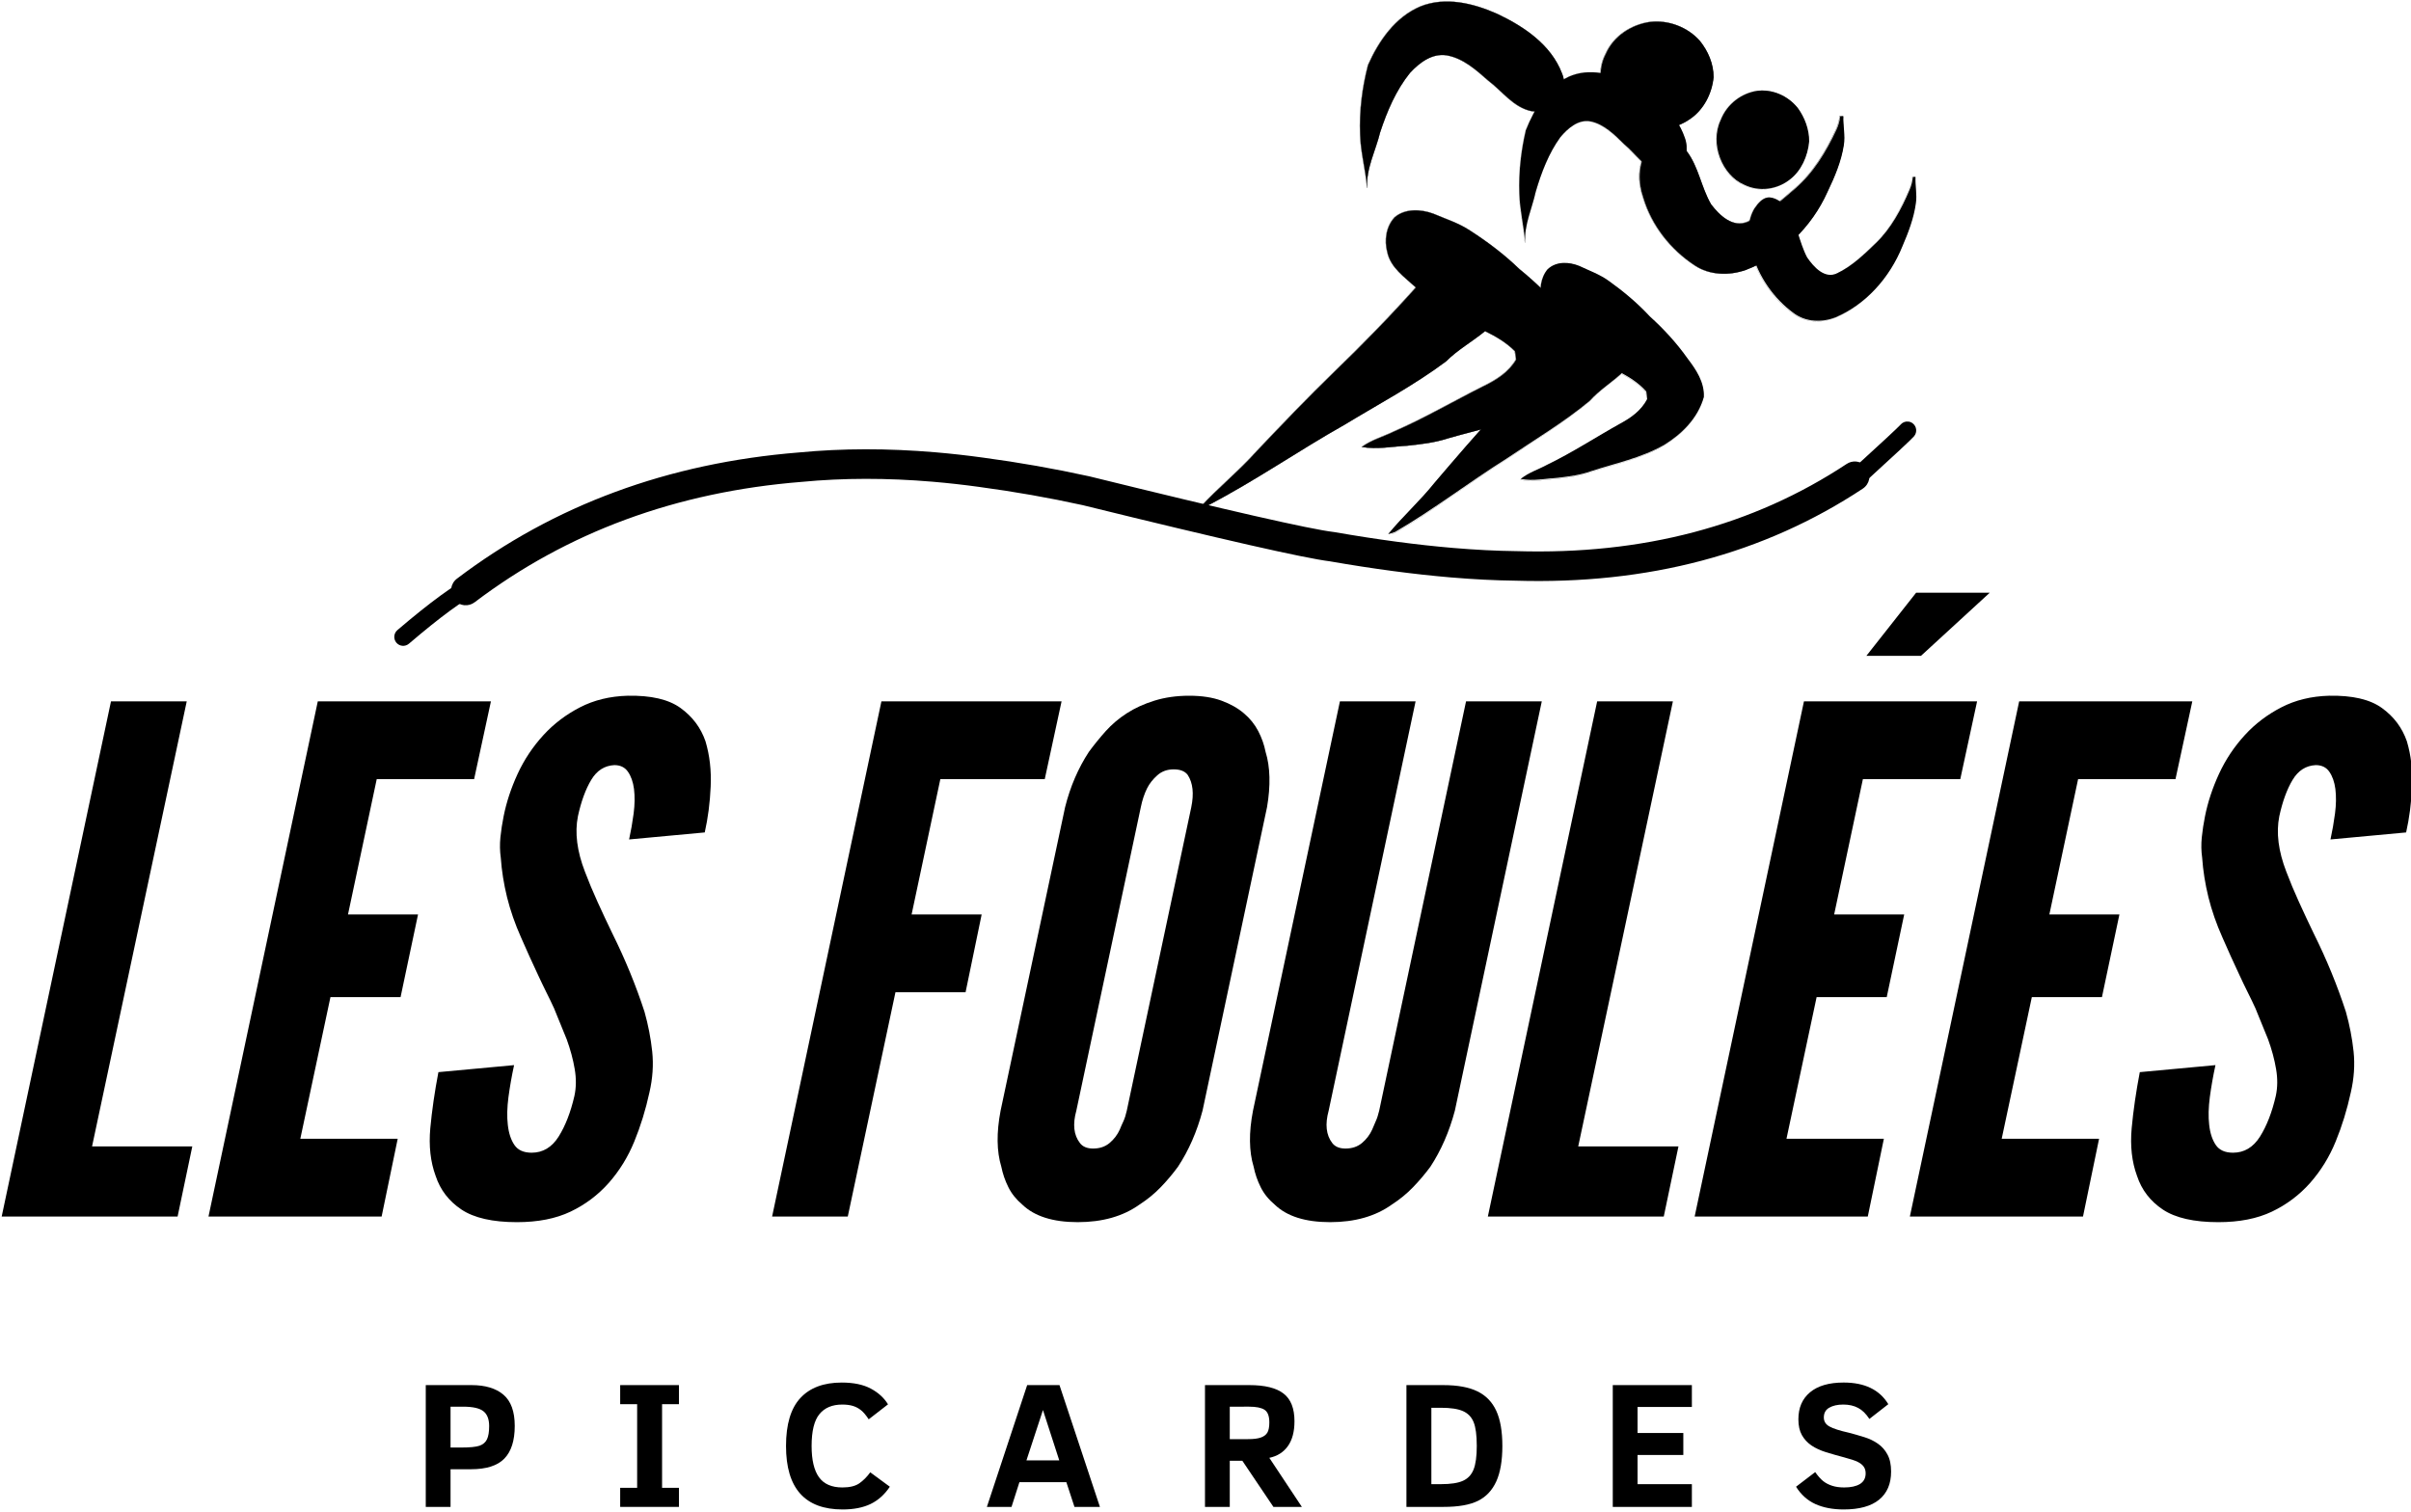 <?xml version="1.0" encoding="UTF-8" standalone="no"?>
<svg
   width="687"
   zoomAndPan="magnify"
   viewBox="0 0 515.25 323.25"
   height="431"
   preserveAspectRatio="xMidYMid"
   version="1.2"
   id="svg91"
   sodipodi:docname="logo noir(2).svg"
   inkscape:version="1.4.2 (ebf0e940d0, 2025-05-08)"
   xmlns:inkscape="http://www.inkscape.org/namespaces/inkscape"
   xmlns:sodipodi="http://sodipodi.sourceforge.net/DTD/sodipodi-0.dtd"
   xmlns="http://www.w3.org/2000/svg"
   xmlns:svg="http://www.w3.org/2000/svg">
  <sodipodi:namedview
     id="namedview91"
     pagecolor="#ffffff"
     bordercolor="#000000"
     borderopacity="0.25"
     inkscape:showpageshadow="2"
     inkscape:pageopacity="0.0"
     inkscape:pagecheckerboard="0"
     inkscape:deskcolor="#d1d1d1"
     inkscape:zoom="2.1574074"
     inkscape:cx="406.7382"
     inkscape:cy="412.76395"
     inkscape:window-width="2560"
     inkscape:window-height="1374"
     inkscape:window-x="1920"
     inkscape:window-y="29"
     inkscape:window-maximized="1"
     inkscape:current-layer="svg91" />
  <defs
     id="defs20">
    <clipPath
       id="9699e20bbb">
      <path
         d="m 480,264 h 45.336 v 36 H 480 Z m 0,0"
         id="path1" />
    </clipPath>
    <clipPath
       id="357d140291">
      <path
         d="m 481,265 h 44.336 v 35 H 481 Z m 0,0"
         id="path2" />
    </clipPath>
    <clipPath
       id="dc243eb8ca">
      <path
         d="M 387.336,284 H 471 v 65.309 h -83.664 z m 0,0"
         id="path3" />
    </clipPath>
    <clipPath
       id="ceddea1c0c">
      <path
         d="M 387.336,285 H 470 v 64.309 h -82.664 z m 0,0"
         id="path4" />
    </clipPath>
    <clipPath
       id="43c111f2ff">
      <path
         d="m 455,255.145 h 37 V 293 h -37 z m 0,0"
         id="path5" />
    </clipPath>
    <clipPath
       id="10b285edfa">
      <path
         d="m 504,278 h 36.738 v 32 H 504 Z m 0,0"
         id="path6" />
    </clipPath>
    <clipPath
       id="b57b2984af">
      <path
         d="M 427.488,296 H 496 v 58.895 h -68.512 z m 0,0"
         id="path7" />
    </clipPath>
    <clipPath
       id="25c4ee63d8">
      <path
         d="m 227,336 h 304 v 35 H 227 Z m 0,0"
         id="path8" />
    </clipPath>
    <clipPath
       id="5b2b496dd8">
      <path
         d="m 221.125,303.863 319.848,27.172 -6.348,74.73 -319.848,-27.172 z m 0,0"
         id="path9" />
    </clipPath>
    <clipPath
       id="5f73c7bc94">
      <path
         d="m 221.125,303.863 319.848,27.172 -6.348,74.73 -319.848,-27.172 z m 0,0"
         id="path10" />
    </clipPath>
    <clipPath
       id="c82667c838">
      <path
         d="m 221.125,303.863 319.848,27.172 -6.348,74.73 -319.848,-27.172 z m 0,0"
         id="path11" />
    </clipPath>
    <clipPath
       id="71b5bee86e">
      <path
         d="m 524,330 h 17 v 17 h -17 z m 0,0"
         id="path12" />
    </clipPath>
    <clipPath
       id="a5f68f00ef">
      <path
         d="m 221.125,303.863 319.848,27.172 -6.348,74.73 -319.848,-27.172 z m 0,0"
         id="path13" />
    </clipPath>
    <clipPath
       id="df51084f9c">
      <path
         d="m 221.125,303.863 319.848,27.172 -6.348,74.73 -319.848,-27.172 z m 0,0"
         id="path14" />
    </clipPath>
    <clipPath
       id="e33160c80b">
      <path
         d="m 221.125,303.863 319.848,27.172 -6.348,74.73 -319.848,-27.172 z m 0,0"
         id="path15" />
    </clipPath>
    <clipPath
       id="65f133249a">
      <path
         d="m 215,363 h 20 v 16 h -20 z m 0,0"
         id="path16" />
    </clipPath>
    <clipPath
       id="ed73342010">
      <path
         d="m 221.125,303.863 319.848,27.172 -6.348,74.73 -319.848,-27.172 z m 0,0"
         id="path17" />
    </clipPath>
    <clipPath
       id="cda9309fa4">
      <path
         d="m 221.125,303.863 319.848,27.172 -6.348,74.73 -319.848,-27.172 z m 0,0"
         id="path18" />
    </clipPath>
    <clipPath
       id="f903f741d6">
      <path
         d="m 221.125,303.863 319.848,27.172 -6.348,74.73 -319.848,-27.172 z m 0,0"
         id="path19" />
    </clipPath>
    <clipPath
       id="31afd1add6">
      <rect
         x="0"
         width="526"
         y="0"
         height="181"
         id="rect19" />
    </clipPath>
    <clipPath
       id="1e82c47499">
      <rect
         x="0"
         width="340"
         y="0"
         height="54"
         id="rect20" />
    </clipPath>
  </defs>
  <g
     id="7abd19259d"
     transform="translate(-130.954,-240.733)">
    <path
       style="fill:none;stroke:#000000;stroke-width:0.1;stroke-linecap:butt;stroke-linejoin:miter;stroke-miterlimit:10;stroke-opacity:1"
       d="m 108.419,50.724 c 10.118,-4.037 21.299,-1.265 30.867,2.969 10.675,5.024 21.585,12.322 25.965,23.781 1.966,4.673 0.675,10.128 -2.7,13.792 -2.656,2.274 -6.435,1.638 -9.619,1.316 -7.227,-1.55 -11.651,-7.978 -17.264,-12.191 -4.864,-4.278 -10.044,-8.922 -16.633,-10.106 -5.877,-0.965 -10.983,2.918 -14.747,6.955 -5.671,6.991 -9.252,15.394 -12.047,23.884 -1.812,7.401 -5.671,14.458 -5.209,22.268 -0.55,-7.203 -2.605,-14.216 -2.803,-21.456 -0.367,-9.331 0.814,-18.721 3.162,-27.745 4.299,-9.668 10.939,-19.24 21.028,-23.467 z m 0,0"
       transform="matrix(0.532,0,0,0.534,376.793,215.022)"
       id="path22" />
    <path
       style="fill:#000000;fill-opacity:1;fill-rule:nonzero;stroke:none"
       d="m 434.516,242.117 c 5.387,-2.156 11.34,-0.676 16.434,1.586 5.684,2.684 11.492,6.582 13.824,12.703 1.047,2.496 0.359,5.41 -1.438,7.367 -1.414,1.215 -3.426,0.875 -5.121,0.703 -3.848,-0.828 -6.203,-4.262 -9.191,-6.512 -2.59,-2.285 -5.348,-4.766 -8.855,-5.398 -3.129,-0.516 -5.848,1.559 -7.852,3.715 -3.02,3.734 -4.926,8.223 -6.414,12.758 -0.965,3.953 -3.02,7.723 -2.773,11.895 -0.293,-3.848 -1.387,-7.594 -1.492,-11.461 -0.195,-4.984 0.434,-10 1.684,-14.82 2.289,-5.164 5.824,-10.277 11.195,-12.535 z m 0,0"
       id="path23" />
    <path
       style="fill:none;stroke:#000000;stroke-width:0.1;stroke-linecap:butt;stroke-linejoin:miter;stroke-miterlimit:10;stroke-opacity:1"
       d="m 200.644,56.911 c 7.322,-0.848 15.026,2.026 19.935,7.54 3.338,4.103 5.576,9.273 5.539,14.611 -0.646,6.494 -3.911,12.914 -9.369,16.644 -6.427,4.556 -15.21,5.507 -22.444,2.347 C 183.557,93.973 177.298,80.137 182.823,69.687 185.934,62.579 193.095,57.957 200.644,56.911 Z m 0,0"
       transform="matrix(0.532,0,0,0.534,376.793,215.022)"
       id="path24" />
    <path
       style="fill:#000000;fill-opacity:1;fill-rule:nonzero;stroke:none"
       d="m 483.617,245.422 c 3.898,-0.453 8,1.082 10.613,4.027 1.777,2.191 2.969,4.953 2.949,7.805 -0.344,3.469 -2.082,6.898 -4.988,8.891 -3.422,2.434 -8.098,2.941 -11.949,1.254 -5.723,-2.18 -9.055,-9.57 -6.113,-15.152 1.656,-3.797 5.469,-6.266 9.488,-6.824 z m 0,0"
       id="path25" />
    <g
       clip-rule="nonzero"
       clip-path="url(#9699e20bbb)"
       id="g26">
      <path
         style="fill:none;stroke:#000000;stroke-width:0.1;stroke-linecap:butt;stroke-linejoin:miter;stroke-miterlimit:10;stroke-opacity:1"
         d="m 276.883,94.66 c 0.433,-0.022 0.873,-0.037 1.313,-0.022 -0.183,3.847 0.822,7.7 0.183,11.532 -1.02,6.596 -3.676,12.79 -6.552,18.765 -6.317,14.099 -18.269,25.741 -32.76,31.219 -6.655,2.347 -14.542,2.165 -20.536,-1.836 -9.692,-6.333 -17.323,-15.986 -20.654,-27.131 -2.113,-6.011 -2.186,-13.244 1.445,-18.699 1.812,-2.384 4.263,-5.053 7.542,-4.878 3.39,0.314 6.42,2.347 8.467,5.002 4.813,6.326 5.826,14.545 9.795,21.295 3.324,4.358 8.694,9.529 14.63,6.984 7.161,-3.028 13.185,-8.176 19.003,-13.222 7.359,-6.326 12.48,-14.779 16.567,-23.474 0.822,-1.748 1.394,-3.605 1.555,-5.536 z m 0,0"
         transform="matrix(0.532,0,0,0.534,376.793,215.022)"
         id="path26" />
    </g>
    <g
       clip-rule="nonzero"
       clip-path="url(#357d140291)"
       id="g27">
      <path
         style="fill:#000000;fill-opacity:1;fill-rule:nonzero;stroke:none"
         d="m 524.207,265.586 c 0.23,-0.012 0.465,-0.019 0.699,-0.012 -0.098,2.055 0.438,4.113 0.098,6.16 -0.543,3.523 -1.957,6.832 -3.488,10.023 -3.363,7.531 -9.727,13.75 -17.441,16.676 -3.543,1.254 -7.742,1.156 -10.934,-0.98 -5.16,-3.383 -9.223,-8.539 -10.996,-14.492 -1.125,-3.211 -1.164,-7.074 0.77,-9.988 0.965,-1.273 2.27,-2.699 4.016,-2.605 1.805,0.168 3.418,1.254 4.508,2.672 2.562,3.379 3.102,7.77 5.215,11.375 1.77,2.328 4.629,5.09 7.789,3.73 3.812,-1.617 7.02,-4.367 10.117,-7.062 3.918,-3.379 6.645,-7.895 8.82,-12.539 0.438,-0.934 0.742,-1.926 0.828,-2.957 z m 0,0"
         id="path27" />
    </g>
    <g
       clip-rule="nonzero"
       clip-path="url(#dc243eb8ca)"
       id="g28">
      <path
         style="fill:none;stroke:#000000;stroke-width:0.1;stroke-linecap:butt;stroke-linejoin:miter;stroke-miterlimit:10;stroke-opacity:1"
         d="m 98.081,135.093 c 4.255,-3.605 10.543,-3.254 15.496,-1.455 4.974,2.121 10.213,3.751 14.755,6.757 7.051,4.519 13.786,9.587 19.817,15.408 6.809,5.507 13.133,11.649 18.555,18.538 3.999,4.702 8.173,10.201 7.858,16.717 -2.949,9.492 -11.086,16.439 -19.553,21.083 -11.218,5.704 -23.742,7.971 -35.738,11.474 -5.187,1.675 -10.631,2.282 -16.024,2.867 -6.112,0.329 -12.253,1.587 -18.357,0.505 3.911,-2.845 8.65,-4.103 12.95,-6.209 12.341,-5.331 23.963,-12.169 35.995,-18.158 5.099,-2.464 10.088,-5.609 13.001,-10.633 -0.154,-1.104 -0.308,-2.201 -0.455,-3.305 -3.426,-3.466 -7.652,-5.945 -12.011,-8.044 -5.085,4.205 -10.947,7.401 -15.635,12.095 -12.847,9.565 -27.059,17.068 -40.749,25.346 -18.43,10.355 -35.863,22.429 -54.638,32.177 -1.093,0.388 -2.216,0.695 -3.36,0.914 7.205,-7.854 15.606,-14.545 22.708,-22.509 10.242,-10.735 20.492,-21.471 31.182,-31.767 11.284,-10.867 22.26,-22.056 32.723,-33.727 -4.41,-4.081 -10.11,-7.839 -11.453,-14.099 -1.277,-4.731 -0.521,-10.318 2.935,-13.975 z m 0,0"
         transform="matrix(0.532,0,0,0.534,376.793,215.022)"
         id="path28" />
    </g>
    <g
       clip-rule="nonzero"
       clip-path="url(#ceddea1c0c)"
       id="g29">
      <path
         style="fill:#000000;fill-opacity:1;fill-rule:nonzero;stroke:none"
         d="m 429.012,287.184 c 2.266,-1.926 5.613,-1.738 8.25,-0.777 2.648,1.133 5.438,2.004 7.855,3.609 3.754,2.414 7.34,5.121 10.551,8.23 3.625,2.941 6.992,6.223 9.879,9.902 2.129,2.512 4.352,5.449 4.184,8.93 -1.57,5.07 -5.902,8.781 -10.41,11.262 -5.973,3.047 -12.641,4.258 -19.027,6.129 -2.762,0.895 -5.66,1.219 -8.531,1.531 -3.254,0.176 -6.523,0.848 -9.773,0.27 2.082,-1.52 4.605,-2.191 6.895,-3.316 6.57,-2.848 12.758,-6.5 19.164,-9.699 2.715,-1.316 5.371,-2.996 6.922,-5.68 -0.082,-0.59 -0.164,-1.176 -0.242,-1.766 -1.824,-1.852 -4.074,-3.176 -6.395,-4.297 -2.707,2.246 -5.828,3.953 -8.324,6.461 -6.84,5.109 -14.406,9.117 -21.695,13.539 -9.812,5.531 -19.094,11.98 -29.09,17.188 -0.582,0.207 -1.18,0.371 -1.789,0.488 3.836,-4.195 8.309,-7.77 12.09,-12.023 5.453,-5.734 10.91,-11.469 16.602,-16.969 6.008,-5.805 11.852,-11.781 17.422,-18.016 -2.348,-2.18 -5.383,-4.188 -6.098,-7.531 -0.68,-2.527 -0.277,-5.512 1.562,-7.465 z m 0,0"
         id="path29" />
    </g>
    <g
       clip-rule="nonzero"
       clip-path="url(#43c111f2ff)"
       id="g30">
      <path
         style="fill:none;stroke:#000000;stroke-width:0.1;stroke-linecap:butt;stroke-linejoin:miter;stroke-miterlimit:10;stroke-opacity:1"
         d="m 181.264,52.745 c 18.442,-8.185 38.843,-2.566 56.29,6.025 19.471,10.166 39.349,24.977 47.346,48.2 3.574,9.484 1.224,20.56 -4.929,27.981 -4.847,4.596 -11.735,3.313 -17.545,2.663 -13.171,-3.134 -21.233,-16.175 -31.483,-24.701 -8.862,-8.688 -18.312,-18.091 -30.324,-20.495 -10.723,-1.981 -20.042,5.911 -26.913,14.096 -10.331,14.177 -16.859,31.213 -21.951,48.411 -3.313,15.006 -10.347,29.329 -9.499,45.163 -1.012,-14.6 -4.749,-28.826 -5.108,-43.506 -0.685,-18.919 1.485,-37.952 5.761,-56.255 7.834,-19.601 19.944,-39.024 38.354,-47.583 z m 0,0"
         transform="matrix(0.239,0,0,0.241,422.83,244.442)"
         id="path30" />
    </g>
    <path
       style="fill:#000000;fill-opacity:1;fill-rule:nonzero;stroke:none"
       d="m 466.215,257.129 c 4.414,-1.969 9.297,-0.617 13.473,1.449 4.66,2.445 9.418,6.008 11.332,11.594 0.855,2.281 0.293,4.945 -1.18,6.73 -1.16,1.105 -2.809,0.797 -4.199,0.641 -3.152,-0.754 -5.082,-3.891 -7.535,-5.941 -2.121,-2.09 -4.383,-4.352 -7.258,-4.93 -2.566,-0.477 -4.797,1.422 -6.441,3.391 -2.473,3.41 -4.035,7.508 -5.254,11.645 -0.793,3.609 -2.477,7.055 -2.273,10.863 -0.242,-3.512 -1.137,-6.934 -1.223,-10.465 -0.164,-4.551 0.355,-9.129 1.379,-13.531 1.875,-4.715 4.773,-9.387 9.18,-11.445 z m 0,0"
       id="path31" />
    <path
       style="fill:none;stroke:#000000;stroke-width:0.1;stroke-linecap:butt;stroke-linejoin:miter;stroke-miterlimit:10;stroke-opacity:1"
       d="m 349.448,65.299 c 13.35,-1.721 27.402,4.092 36.362,15.282 6.071,8.315 10.151,18.806 10.086,29.621 -1.175,13.171 -7.132,26.179 -17.071,33.746 -11.718,9.24 -27.745,11.173 -40.932,4.758 -19.601,-8.266 -31.009,-36.328 -20.939,-57.505 5.663,-14.421 18.736,-23.791 32.494,-25.903 z m 0,0"
       transform="matrix(0.239,0,0,0.241,422.83,244.442)"
       id="path32" />
    <path
       style="fill:#000000;fill-opacity:1;fill-rule:nonzero;stroke:none"
       d="m 506.469,260.148 c 3.195,-0.414 6.559,0.984 8.703,3.676 1.453,2 2.43,4.523 2.414,7.125 -0.281,3.168 -1.707,6.297 -4.086,8.117 -2.805,2.223 -6.641,2.688 -9.797,1.145 -4.691,-1.988 -7.422,-8.738 -5.012,-13.832 1.355,-3.469 4.484,-5.723 7.777,-6.23 z m 0,0"
       id="path33" />
    <g
       clip-rule="nonzero"
       clip-path="url(#10b285edfa)"
       id="g35">
      <path
         style="fill:none;stroke:#000000;stroke-width:0.1;stroke-linecap:butt;stroke-linejoin:miter;stroke-miterlimit:10;stroke-opacity:1"
         d="m 488.467,141.837 c 0.8,-0.049 1.583,-0.081 2.399,-0.065 -0.343,7.811 1.502,15.623 0.326,23.402 -1.844,13.365 -6.691,25.935 -11.93,38.034 -11.539,28.598 -33.327,52.195 -59.75,63.303 -12.126,4.758 -26.521,4.401 -37.456,-3.719 -17.675,-12.846 -31.58,-32.415 -37.668,-55.004 -3.835,-12.196 -3.982,-26.861 2.644,-37.92 3.313,-4.839 7.785,-10.247 13.758,-9.89 6.169,0.633 11.702,4.758 15.423,10.134 8.797,12.829 10.625,29.492 17.871,43.182 6.055,8.834 15.847,19.325 26.684,14.161 13.057,-6.139 24.04,-16.581 34.649,-26.812 13.416,-12.829 22.751,-29.962 30.21,-47.583 1.502,-3.54 2.546,-7.324 2.84,-11.222 z m 0,0"
         transform="matrix(0.239,0,0,0.241,422.83,244.442)"
         id="path34" />
      <path
         style="fill:#000000;fill-opacity:1;fill-rule:nonzero;stroke:none"
         d="m 539.742,278.559 c 0.191,-0.012 0.379,-0.019 0.574,-0.016 -0.082,1.879 0.359,3.758 0.078,5.629 -0.441,3.215 -1.602,6.238 -2.855,9.148 -2.762,6.879 -7.977,12.555 -14.301,15.227 -2.902,1.145 -6.348,1.059 -8.965,-0.895 -4.23,-3.09 -7.559,-7.797 -9.016,-13.23 -0.918,-2.934 -0.953,-6.461 0.633,-9.121 0.793,-1.164 1.863,-2.465 3.293,-2.379 1.477,0.152 2.801,1.145 3.691,2.438 2.105,3.086 2.543,7.094 4.277,10.387 1.449,2.125 3.793,4.648 6.387,3.406 3.125,-1.477 5.754,-3.988 8.293,-6.449 3.211,-3.086 5.445,-7.207 7.23,-11.445 0.359,-0.852 0.609,-1.762 0.68,-2.699 z m 0,0"
         id="path35" />
    </g>
    <g
       clip-rule="nonzero"
       clip-path="url(#b57b2984af)"
       id="g37">
      <path
         style="fill:none;stroke:#000000;stroke-width:0.1;stroke-linecap:butt;stroke-linejoin:miter;stroke-miterlimit:10;stroke-opacity:1"
         d="m 162.397,223.816 c 7.769,-7.308 19.226,-6.61 28.267,-2.956 9.058,4.287 18.622,7.6 26.896,13.706 12.861,9.159 25.15,19.439 36.15,31.229 12.42,11.173 23.942,23.629 33.833,37.595 7.295,9.533 14.917,20.69 14.33,33.892 -5.386,19.26 -20.221,33.324 -35.644,42.743 -20.482,11.579 -43.315,16.175 -65.185,23.272 -9.466,3.394 -19.389,4.628 -29.23,5.814 -11.147,0.666 -22.343,3.215 -33.474,1.023 7.132,-5.765 15.766,-8.331 23.616,-12.602 22.506,-10.799 43.707,-24.652 65.642,-36.799 9.286,-5.002 18.393,-11.384 23.714,-21.566 -0.294,-2.241 -0.571,-4.466 -0.832,-6.691 -6.251,-7.032 -13.954,-12.066 -21.902,-16.321 -9.27,8.526 -19.96,15.006 -28.512,24.522 -23.436,19.407 -49.354,34.607 -74.308,51.399 -33.604,20.998 -65.397,45.471 -99.654,65.235 -1.991,0.796 -4.031,1.413 -6.12,1.851 13.138,-15.931 28.463,-29.492 41.405,-45.634 18.687,-21.761 37.374,-43.539 56.861,-64.407 20.597,-22.037 40.606,-44.724 59.685,-68.402 -8.046,-8.266 -18.442,-15.883 -20.89,-28.566 -2.318,-9.598 -0.947,-20.933 5.353,-28.338 z m 0,0"
         transform="matrix(0.239,0,0,0.241,422.83,244.442)"
         id="path36" />
      <path
         style="fill:#000000;fill-opacity:1;fill-rule:nonzero;stroke:none"
         d="m 461.699,298.277 c 1.859,-1.758 4.602,-1.59 6.766,-0.711 2.168,1.031 4.457,1.828 6.438,3.297 3.078,2.203 6.02,4.676 8.652,7.512 2.973,2.688 5.73,5.684 8.098,9.043 1.746,2.293 3.57,4.977 3.43,8.152 -1.289,4.633 -4.84,8.016 -8.531,10.281 -4.902,2.785 -10.367,3.891 -15.602,5.598 -2.266,0.816 -4.641,1.113 -6.996,1.398 -2.668,0.16 -5.348,0.773 -8.012,0.246 1.707,-1.387 3.773,-2.004 5.652,-3.031 5.387,-2.598 10.461,-5.93 15.711,-8.852 2.223,-1.203 4.402,-2.738 5.676,-5.188 -0.07,-0.539 -0.137,-1.074 -0.199,-1.609 -1.496,-1.691 -3.34,-2.902 -5.242,-3.926 -2.219,2.051 -4.777,3.609 -6.824,5.898 -5.609,4.668 -11.812,8.324 -17.785,12.363 -8.043,5.051 -15.652,10.938 -23.852,15.691 -0.477,0.191 -0.965,0.34 -1.465,0.445 3.145,-3.832 6.812,-7.094 9.91,-10.977 4.473,-5.234 8.945,-10.473 13.609,-15.492 4.93,-5.301 9.719,-10.758 14.285,-16.453 -1.926,-1.988 -4.414,-3.82 -5,-6.871 -0.555,-2.309 -0.227,-5.035 1.281,-6.816 z m 0,0"
         id="path37" />
    </g>
    <g
       clip-rule="nonzero"
       clip-path="url(#25c4ee63d8)"
       id="g41">
      <g
         clip-rule="nonzero"
         clip-path="url(#5b2b496dd8)"
         id="g40">
        <g
           clip-rule="nonzero"
           clip-path="url(#5f73c7bc94)"
           id="g39">
          <g
             clip-rule="nonzero"
             clip-path="url(#c82667c838)"
             id="g38">
            <path
               style="fill:#000000;fill-opacity:1;fill-rule:nonzero;stroke:none"
               d="m 527.594,339.379 c -0.68,-0.059 -1.379,0.105 -1.992,0.512 -20.02,13.238 -43.551,19.453 -70.594,18.637 h -0.055 c -4.211,-0.051 -8.691,-0.277 -13.441,-0.68 -7.738,-0.656 -16.191,-1.785 -25.367,-3.383 -0.055,-0.008 -0.109,-0.016 -0.164,-0.023 -5.086,-0.609 -22.488,-4.574 -52.207,-11.895 l -0.078,-0.016 c -7.41,-1.629 -14.949,-2.957 -22.613,-3.984 -3.469,-0.48 -6.891,-0.859 -10.258,-1.148 -10.172,-0.863 -19.879,-0.852 -29.125,0.039 -27.961,2.25 -52.328,11.242 -73.098,26.98 -1.387,1.051 -1.664,3.035 -0.617,4.426 0.559,0.746 1.383,1.172 2.242,1.246 0.746,0.062 1.516,-0.141 2.16,-0.629 19.805,-15.008 43.094,-23.586 69.855,-25.73 l 0.051,-0.004 c 8.867,-0.852 18.199,-0.863 27.992,-0.031 3.262,0.277 6.574,0.648 9.938,1.109 l 0.012,0.004 c 7.496,1.004 14.867,2.301 22.113,3.895 h -0.004 c 29.801,7.336 47.41,11.34 52.824,12.004 h -0.012 c 9.316,1.621 17.926,2.766 25.824,3.438 4.887,0.414 9.5,0.648 13.844,0.699 h -0.008 c 28.367,0.852 53.113,-5.707 74.238,-19.676 1.449,-0.961 1.855,-2.922 0.898,-4.379 -0.551,-0.84 -1.434,-1.332 -2.359,-1.41 z m 0,0"
               id="path38" />
          </g>
        </g>
      </g>
    </g>
    <g
       clip-rule="nonzero"
       clip-path="url(#71b5bee86e)"
       id="g45">
      <g
         clip-rule="nonzero"
         clip-path="url(#a5f68f00ef)"
         id="g44">
        <g
           clip-rule="nonzero"
           clip-path="url(#df51084f9c)"
           id="g43">
          <g
             clip-rule="nonzero"
             clip-path="url(#e33160c80b)"
             id="g42">
            <path
               style="fill:#000000;fill-opacity:1;fill-rule:nonzero;stroke:none"
               d="m 538.723,330.828 c -0.609,-0.051 -1.23,0.195 -1.645,0.707 -0.539,0.598 -3.945,3.766 -10.223,9.496 -0.027,0.019 -0.055,0.043 -0.082,0.07 -0.289,0.266 -1,1.035 -2.133,2.316 -0.699,0.785 -0.629,1.992 0.152,2.695 0.32,0.285 0.707,0.441 1.102,0.477 0.578,0.047 1.168,-0.168 1.582,-0.633 0.938,-1.059 1.531,-1.711 1.785,-1.965 H 529.25 c 0.051,-0.039 0.102,-0.078 0.148,-0.125 l 0.012,-0.012 c 6.457,-5.895 9.973,-9.168 10.543,-9.824 0.031,-0.035 0.059,-0.07 0.086,-0.102 0.66,-0.82 0.531,-2.023 -0.289,-2.684 -0.305,-0.25 -0.664,-0.387 -1.027,-0.418 z m 0,0"
               id="path41" />
          </g>
        </g>
      </g>
    </g>
    <g
       clip-rule="nonzero"
       clip-path="url(#65f133249a)"
       id="g49">
      <g
         clip-rule="nonzero"
         clip-path="url(#ed73342010)"
         id="g48">
        <g
           clip-rule="nonzero"
           clip-path="url(#cda9309fa4)"
           id="g47">
          <g
             clip-rule="nonzero"
             clip-path="url(#f903f741d6)"
             id="g46">
            <path
               style="fill:#000000;fill-opacity:1;fill-rule:nonzero;stroke:none"
               d="m 232.582,363.766 c -0.324,-0.027 -0.656,0.027 -0.973,0.176 -3.469,1.652 -8.707,5.473 -15.723,11.461 -0.801,0.684 -0.898,1.891 -0.219,2.695 0.34,0.398 0.805,0.625 1.289,0.664 0.484,0.043 0.988,-0.105 1.391,-0.449 6.758,-5.773 11.723,-9.414 14.887,-10.918 0.949,-0.453 1.355,-1.594 0.906,-2.547 -0.301,-0.637 -0.906,-1.027 -1.559,-1.082 z m 0,0"
               id="path45" />
          </g>
        </g>
      </g>
    </g>
    <g
       transform="translate(124,360)"
       id="g73">
      <g
         clip-path="url(#31afd1add6)"
         id="g72">
        <g
           style="fill:#000000;fill-opacity:1"
           id="g51">
          <g
             transform="translate(1.315,140.746)"
             id="g50">
            <path
               style="stroke:none"
               d="M 29.359,-110.109 6,0 h 37.594 l 3.141,-14.984 H 25.312 l 20.234,-95.125 z m 0,0"
               id="path49" />
          </g>
        </g>
        <g
           style="fill:#000000;fill-opacity:1"
           id="g53">
          <g
             transform="translate(45.51,140.746)"
             id="g52">
            <path
               style="stroke:none"
               d="M 29.359,-110.109 6,0 h 37 l 3.438,-16.625 H 25.625 l 6.438,-30.266 H 47.047 L 50.781,-64.562 H 35.812 l 6.141,-28.922 h 20.812 l 3.594,-16.625 z m 0,0"
               id="path51" />
          </g>
        </g>
        <g
           style="fill:#000000;fill-opacity:1"
           id="g55">
          <g
             transform="translate(91.503,140.746)"
             id="g54">
            <path
               style="stroke:none"
               d="m 49.891,-80.594 16.172,-1.5 c 0.695,-3.094 1.117,-6.363 1.266,-9.812 0.156,-3.445 -0.215,-6.672 -1.109,-9.672 -1,-2.895 -2.777,-5.266 -5.328,-7.109 -2.543,-1.844 -6.309,-2.719 -11.297,-2.625 -3.805,0.105 -7.203,0.934 -10.203,2.484 -2.992,1.543 -5.586,3.512 -7.781,5.906 -2.293,2.5 -4.141,5.277 -5.547,8.328 -1.398,3.043 -2.391,6.059 -2.984,9.047 -0.305,1.5 -0.531,3 -0.688,4.5 -0.148,1.5 -0.121,2.949 0.078,4.344 0.195,2.793 0.645,5.617 1.344,8.469 0.707,2.844 1.707,5.715 3,8.609 0.602,1.398 1.203,2.746 1.797,4.047 0.602,1.293 1.203,2.59 1.797,3.891 0.602,1.305 1.203,2.555 1.797,3.75 0.602,1.199 1.156,2.344 1.656,3.438 0.195,0.5 0.422,1.055 0.672,1.656 0.25,0.594 0.473,1.141 0.672,1.641 0.195,0.5 0.422,1.055 0.672,1.656 0.25,0.594 0.473,1.141 0.672,1.641 0.801,2.199 1.375,4.324 1.719,6.375 0.352,2.043 0.332,3.965 -0.062,5.766 -0.805,3.492 -1.93,6.387 -3.375,8.688 -1.449,2.293 -3.371,3.438 -5.766,3.438 -1.699,0 -2.922,-0.547 -3.672,-1.641 -0.75,-1.094 -1.227,-2.539 -1.422,-4.344 -0.199,-1.695 -0.152,-3.664 0.141,-5.906 0.301,-2.25 0.703,-4.523 1.203,-6.828 l -16.172,1.5 c -0.805,4.199 -1.383,8.195 -1.734,11.984 -0.344,3.793 0.035,7.188 1.141,10.188 0.988,3 2.832,5.402 5.531,7.203 2.695,1.789 6.645,2.688 11.844,2.688 4.488,0 8.305,-0.75 11.453,-2.25 3.145,-1.5 5.867,-3.547 8.172,-6.141 2.289,-2.602 4.109,-5.551 5.453,-8.844 1.352,-3.289 2.43,-6.785 3.234,-10.484 0.695,-3 0.895,-5.922 0.594,-8.766 -0.305,-2.844 -0.852,-5.664 -1.641,-8.469 -0.906,-2.789 -1.934,-5.582 -3.078,-8.375 -1.148,-2.801 -2.418,-5.602 -3.812,-8.406 -1.105,-2.289 -2.156,-4.535 -3.156,-6.734 -1,-2.195 -1.898,-4.344 -2.688,-6.438 -1.699,-4.395 -2.199,-8.344 -1.5,-11.844 0.695,-3.195 1.645,-5.789 2.844,-7.781 1.195,-2 2.844,-3.051 4.938,-3.156 1.301,0 2.273,0.48 2.922,1.438 0.656,0.949 1.082,2.168 1.281,3.656 0.195,1.605 0.172,3.355 -0.078,5.25 -0.25,1.898 -0.574,3.746 -0.969,5.547 z m 0,0"
               id="path53" />
          </g>
        </g>
        <g
           style="fill:#000000;fill-opacity:1"
           id="g57">
          <g
             transform="translate(142.889,140.746)"
             id="g56">
            <path
               style="stroke:none"
               d=""
               id="path55" />
          </g>
        </g>
        <g
           style="fill:#000000;fill-opacity:1"
           id="g59">
          <g
             transform="translate(165.96,140.746)"
             id="g58">
            <path
               style="stroke:none"
               d="m 64.266,-93.484 3.594,-16.625 h -38.5 L 6,0 h 16.172 l 10.188,-47.938 H 47.344 l 3.438,-16.625 H 35.812 l 6.141,-28.922 z m 0,0"
               id="path57" />
          </g>
        </g>
        <g
           style="fill:#000000;fill-opacity:1"
           id="g61">
          <g
             transform="translate(211.054,140.746)"
             id="g60">
            <path
               style="stroke:none"
               d="m 52.891,-22.625 13.781,-64.859 c 0.395,-2.301 0.566,-4.445 0.516,-6.438 -0.055,-2 -0.328,-3.801 -0.828,-5.406 -0.293,-1.5 -0.812,-2.973 -1.562,-4.422 -0.75,-1.445 -1.777,-2.719 -3.078,-3.812 -1.293,-1.102 -2.891,-2.004 -4.797,-2.703 -1.898,-0.695 -4.195,-1.047 -6.891,-1.047 -2.688,0 -5.156,0.352 -7.406,1.047 -2.25,0.699 -4.227,1.602 -5.922,2.703 -1.699,1.094 -3.199,2.367 -4.5,3.812 -1.293,1.449 -2.492,2.922 -3.594,4.422 -2.293,3.5 -3.992,7.449 -5.094,11.844 L 9.734,-22.625 c -0.898,4.699 -0.844,8.695 0.156,11.984 0.301,1.5 0.801,2.953 1.5,4.359 0.695,1.398 1.691,2.641 2.984,3.734 2.602,2.5 6.551,3.75 11.844,3.75 5.289,0 9.688,-1.25 13.188,-3.75 1.695,-1.094 3.219,-2.336 4.562,-3.734 1.352,-1.406 2.578,-2.859 3.672,-4.359 2.301,-3.488 4.051,-7.484 5.25,-11.984 z M 50.484,-87.484 36.703,-22.625 c -0.199,0.906 -0.449,1.684 -0.75,2.328 -0.305,0.648 -0.555,1.219 -0.75,1.719 -0.5,1.105 -1.227,2.059 -2.172,2.859 -0.949,0.793 -2.121,1.188 -3.516,1.188 -1.305,0 -2.25,-0.398 -2.844,-1.203 -1.305,-1.695 -1.555,-3.992 -0.75,-6.891 l 13.781,-64.859 c 0.301,-1.5 0.75,-2.848 1.344,-4.047 0.5,-1 1.223,-1.922 2.172,-2.766 0.945,-0.852 2.117,-1.281 3.516,-1.281 1.406,0 2.406,0.402 3,1.203 1.102,1.699 1.352,3.996 0.75,6.891 z m 0,0"
               id="path59" />
          </g>
        </g>
        <g
           style="fill:#000000;fill-opacity:1"
           id="g63">
          <g
             transform="translate(264.088,140.746)"
             id="g62">
            <path
               style="stroke:none"
               d="m 72.359,-110.109 h -16.188 l -18.562,87.484 c -0.211,0.906 -0.465,1.684 -0.766,2.328 -0.293,0.648 -0.539,1.219 -0.734,1.719 -0.5,1.105 -1.227,2.059 -2.172,2.859 -0.949,0.793 -2.125,1.188 -3.531,1.188 -1.293,0 -2.242,-0.398 -2.844,-1.203 -1.293,-1.695 -1.543,-3.992 -0.75,-6.891 l 18.578,-87.484 H 29.219 L 10.641,-22.625 c -0.906,4.699 -0.859,8.695 0.141,11.984 0.301,1.5 0.801,2.953 1.5,4.359 0.695,1.398 1.695,2.641 3,3.734 2.594,2.5 6.535,3.75 11.828,3.75 5.301,0 9.695,-1.25 13.188,-3.75 1.695,-1.094 3.219,-2.336 4.562,-3.734 1.352,-1.406 2.582,-2.859 3.688,-4.359 2.289,-3.488 4.035,-7.484 5.234,-11.984 z m 0,0"
               id="path61" />
          </g>
        </g>
        <g
           style="fill:#000000;fill-opacity:1"
           id="g65">
          <g
             transform="translate(318.92,140.746)"
             id="g64">
            <path
               style="stroke:none"
               d="M 29.359,-110.109 6,0 h 37.594 l 3.141,-14.984 H 25.312 l 20.234,-95.125 z m 0,0"
               id="path63" />
          </g>
        </g>
        <g
           style="fill:#000000;fill-opacity:1"
           id="g67">
          <g
             transform="translate(363.115,140.746)"
             id="g66">
            <path
               style="stroke:none"
               d="M 69.062,-133.328 H 53.328 l -10.625,13.484 H 54.375 Z M 29.359,-110.109 6,0 h 37 l 3.438,-16.625 H 25.625 l 6.438,-30.266 H 47.047 L 50.781,-64.562 H 35.812 l 6.141,-28.922 h 20.812 l 3.594,-16.625 z m 0,0"
               id="path65" />
          </g>
        </g>
        <g
           style="fill:#000000;fill-opacity:1"
           id="g69">
          <g
             transform="translate(409.108,140.746)"
             id="g68">
            <path
               style="stroke:none"
               d="M 29.359,-110.109 6,0 h 37 l 3.438,-16.625 H 25.625 l 6.438,-30.266 H 47.047 L 50.781,-64.562 H 35.812 l 6.141,-28.922 h 20.812 l 3.594,-16.625 z m 0,0"
               id="path67" />
          </g>
        </g>
        <g
           style="fill:#000000;fill-opacity:1"
           id="g71">
          <g
             transform="translate(455.101,140.746)"
             id="g70">
            <path
               style="stroke:none"
               d="m 49.891,-80.594 16.172,-1.5 c 0.695,-3.094 1.117,-6.363 1.266,-9.812 0.156,-3.445 -0.215,-6.672 -1.109,-9.672 -1,-2.895 -2.777,-5.266 -5.328,-7.109 -2.543,-1.844 -6.309,-2.719 -11.297,-2.625 -3.805,0.105 -7.203,0.934 -10.203,2.484 -2.992,1.543 -5.586,3.512 -7.781,5.906 -2.293,2.5 -4.141,5.277 -5.547,8.328 -1.398,3.043 -2.391,6.059 -2.984,9.047 -0.305,1.5 -0.531,3 -0.688,4.5 -0.148,1.5 -0.121,2.949 0.078,4.344 0.195,2.793 0.645,5.617 1.344,8.469 0.707,2.844 1.707,5.715 3,8.609 0.602,1.398 1.203,2.746 1.797,4.047 0.602,1.293 1.203,2.59 1.797,3.891 0.602,1.305 1.203,2.555 1.797,3.75 0.602,1.199 1.156,2.344 1.656,3.438 0.195,0.5 0.422,1.055 0.672,1.656 0.25,0.594 0.473,1.141 0.672,1.641 0.195,0.5 0.422,1.055 0.672,1.656 0.25,0.594 0.473,1.141 0.672,1.641 0.801,2.199 1.375,4.324 1.719,6.375 0.352,2.043 0.332,3.965 -0.062,5.766 -0.805,3.492 -1.93,6.387 -3.375,8.688 -1.449,2.293 -3.371,3.438 -5.766,3.438 -1.699,0 -2.922,-0.547 -3.672,-1.641 -0.75,-1.094 -1.227,-2.539 -1.422,-4.344 -0.199,-1.695 -0.152,-3.664 0.141,-5.906 0.301,-2.25 0.703,-4.523 1.203,-6.828 l -16.172,1.5 c -0.805,4.199 -1.383,8.195 -1.734,11.984 -0.344,3.793 0.035,7.188 1.141,10.188 0.988,3 2.832,5.402 5.531,7.203 2.695,1.789 6.645,2.688 11.844,2.688 4.488,0 8.305,-0.75 11.453,-2.25 3.145,-1.5 5.867,-3.547 8.172,-6.141 2.289,-2.602 4.109,-5.551 5.453,-8.844 1.352,-3.289 2.43,-6.785 3.234,-10.484 0.695,-3 0.895,-5.922 0.594,-8.766 -0.305,-2.844 -0.852,-5.664 -1.641,-8.469 -0.906,-2.789 -1.934,-5.582 -3.078,-8.375 -1.148,-2.801 -2.418,-5.602 -3.812,-8.406 -1.105,-2.289 -2.156,-4.535 -3.156,-6.734 -1,-2.195 -1.898,-4.344 -2.688,-6.438 -1.699,-4.395 -2.199,-8.344 -1.5,-11.844 0.695,-3.195 1.645,-5.789 2.844,-7.781 1.195,-2 2.844,-3.051 4.938,-3.156 1.301,0 2.273,0.48 2.922,1.438 0.656,0.949 1.082,2.168 1.281,3.656 0.195,1.605 0.172,3.355 -0.078,5.25 -0.25,1.898 -0.574,3.746 -0.969,5.547 z m 0,0"
               id="path69" />
          </g>
        </g>
      </g>
    </g>
    <g
       transform="translate(218,521)"
       id="g91">
      <g
         clip-path="url(#1e82c47499)"
         id="g90">
        <g
           style="fill:#000000;fill-opacity:1"
           id="g75">
          <g
             transform="translate(1.115,41.807)"
             id="g74">
            <path
               style="stroke:none"
               d="m 21.844,-17.312 c 0,3.137 -0.742,5.465 -2.219,6.984 -1.469,1.523 -3.859,2.281 -7.172,2.281 H 8.125 V 0 H 2.828 v -26.031 h 9.781 c 2.945,0 5.223,0.688 6.828,2.062 1.602,1.367 2.406,3.586 2.406,6.656 z m -5.469,0.047 c 0,-1.469 -0.406,-2.523 -1.219,-3.172 -0.812,-0.656 -2.273,-0.984 -4.375,-0.984 H 8.125 v 8.734 h 2.172 c 1.938,0 3.281,-0.129 4.031,-0.391 0.75,-0.27 1.273,-0.723 1.578,-1.359 0.312,-0.645 0.469,-1.586 0.469,-2.828 z m 0,0"
               id="path73" />
          </g>
        </g>
        <g
           style="fill:#000000;fill-opacity:1"
           id="g77">
          <g
             transform="translate(43.569,41.807)"
             id="g76">
            <path
               style="stroke:none"
               d="m 14.484,0 h -12.562 v -4.078 h 3.625 v -17.875 h -3.625 v -4.078 h 12.562 v 4.078 H 10.875 v 17.875 h 3.609 z m 0,0"
               id="path75" />
          </g>
        </g>
        <g
           style="fill:#000000;fill-opacity:1"
           id="g79">
          <g
             transform="translate(79.12,41.807)"
             id="g78">
            <path
               style="stroke:none"
               d="m 24,-4.312 c -1.117,1.668 -2.484,2.898 -4.109,3.688 -1.625,0.781 -3.621,1.172 -5.984,1.172 -8.062,0 -12.094,-4.52 -12.094,-13.562 0,-4.633 1.02,-8.051 3.062,-10.25 2.039,-2.207 4.988,-3.312 8.844,-3.312 2.539,0 4.613,0.434 6.219,1.297 1.602,0.855 2.828,1.977 3.672,3.359 l -4.125,3.203 c -0.594,-0.906 -1.148,-1.555 -1.656,-1.953 -0.5,-0.406 -1.07,-0.707 -1.703,-0.906 -0.637,-0.195 -1.402,-0.297 -2.297,-0.297 -2.137,0 -3.762,0.684 -4.875,2.047 -1.117,1.355 -1.672,3.625 -1.672,6.812 0,2.969 0.52,5.188 1.562,6.656 1.051,1.469 2.723,2.203 5.016,2.203 1.551,0 2.754,-0.289 3.609,-0.875 0.852,-0.594 1.633,-1.379 2.344,-2.359 z m 0,0"
               id="path77" />
          </g>
        </g>
        <g
           style="fill:#000000;fill-opacity:1"
           id="g81">
          <g
             transform="translate(123.343,41.807)"
             id="g80">
            <path
               style="stroke:none"
               d="M 0.516,0 9.125,-26.031 h 6.906 L 24.672,0 h -5.438 L 17.5,-5.281 H 7.469 L 5.781,0 Z M 8.969,-9.938 h 7.016 L 12.5,-20.703 Z m 0,0"
               id="path79" />
          </g>
        </g>
        <g
           style="fill:#000000;fill-opacity:1"
           id="g83">
          <g
             transform="translate(167.641,41.807)"
             id="g82">
            <path
               style="stroke:none"
               d="M 17.453,0 10.812,-9.859 H 8.125 V 0 H 2.828 v -26.031 h 9.453 c 3.352,0 5.801,0.605 7.344,1.812 1.551,1.199 2.328,3.168 2.328,5.906 0,2.23 -0.469,4 -1.406,5.312 -0.93,1.312 -2.25,2.152 -3.969,2.516 L 23.531,0 Z m -0.875,-18.078 c 0,-1.332 -0.34,-2.223 -1.016,-2.672 -0.668,-0.445 -1.773,-0.672 -3.312,-0.672 H 8.125 v 6.938 h 3.891 c 1.195,0 2.113,-0.113 2.75,-0.344 0.645,-0.227 1.109,-0.578 1.391,-1.047 0.281,-0.477 0.422,-1.211 0.422,-2.203 z m 0,0"
               id="path81" />
          </g>
        </g>
        <g
           style="fill:#000000;fill-opacity:1"
           id="g85">
          <g
             transform="translate(210.942,41.807)"
             id="g84">
            <path
               style="stroke:none"
               d="m 23.078,-13.016 c 0,3.137 -0.434,5.656 -1.297,7.562 -0.867,1.906 -2.168,3.293 -3.906,4.156 C 16.133,-0.43 13.68,0 10.516,0 h -7.938 V -26.031 H 10.438 c 3.07,0 5.516,0.449 7.328,1.344 1.812,0.887 3.148,2.273 4.016,4.156 0.863,1.887 1.297,4.391 1.297,7.516 z m -5.469,-0.047 c 0,-2.27 -0.227,-3.953 -0.672,-5.047 -0.438,-1.094 -1.195,-1.879 -2.266,-2.359 -1.062,-0.477 -2.641,-0.719 -4.734,-0.719 H 7.906 v 16.328 H 9.938 c 2.094,0 3.664,-0.238 4.719,-0.719 1.062,-0.477 1.816,-1.281 2.266,-2.406 0.457,-1.133 0.688,-2.828 0.688,-5.078 z m 0,0"
               id="path83" />
          </g>
        </g>
        <g
           style="fill:#000000;fill-opacity:1"
           id="g87">
          <g
             transform="translate(254.788,41.807)"
             id="g86">
            <path
               style="stroke:none"
               d="m 2.828,0 v -26.031 h 16.906 v 4.672 H 8.125 v 5.562 h 9.781 v 4.703 H 8.125 v 6.234 H 19.734 V 0 Z m 0,0"
               id="path85" />
          </g>
        </g>
        <g
           style="fill:#000000;fill-opacity:1"
           id="g89">
          <g
             transform="translate(295.55,41.807)"
             id="g88">
            <path
               style="stroke:none"
               d="m 21.547,-7.547 c 0,2.617 -0.859,4.621 -2.578,6.016 -1.711,1.387 -4.23,2.078 -7.562,2.078 -2.312,0 -4.32,-0.383 -6.016,-1.141 C 3.691,-1.363 2.305,-2.602 1.234,-4.312 l 4.094,-3.125 C 5.93,-6.582 6.5,-5.941 7.031,-5.516 c 0.539,0.43 1.18,0.762 1.922,1 0.738,0.242 1.594,0.359 2.562,0.359 1.438,0 2.562,-0.242 3.375,-0.734 0.812,-0.5 1.219,-1.258 1.219,-2.281 0,-0.57 -0.141,-1.051 -0.422,-1.438 -0.281,-0.395 -0.711,-0.734 -1.281,-1.016 -0.562,-0.281 -1.539,-0.602 -2.922,-0.969 -1.367,-0.363 -2.648,-0.727 -3.844,-1.094 -1.199,-0.375 -2.234,-0.852 -3.109,-1.438 -0.867,-0.594 -1.547,-1.332 -2.047,-2.219 -0.5,-0.895 -0.75,-2.02 -0.75,-3.375 0,-2.469 0.832,-4.395 2.5,-5.781 1.664,-1.383 4.055,-2.078 7.172,-2.078 4.5,0 7.68,1.543 9.547,4.625 l -4.047,3.156 C 16.195,-19.898 15.395,-20.688 14.5,-21.156 13.613,-21.633 12.555,-21.875 11.328,-21.875 c -1.23,0 -2.23,0.227 -3,0.672 -0.773,0.438 -1.156,1.137 -1.156,2.094 0,0.836 0.398,1.477 1.203,1.922 0.801,0.449 2.195,0.898 4.188,1.344 1.102,0.293 2.191,0.605 3.266,0.938 1.082,0.336 2.047,0.797 2.891,1.391 0.852,0.586 1.535,1.355 2.047,2.312 0.52,0.949 0.781,2.168 0.781,3.656 z m 0,0"
               id="path87" />
          </g>
        </g>
      </g>
    </g>
  </g>
</svg>
